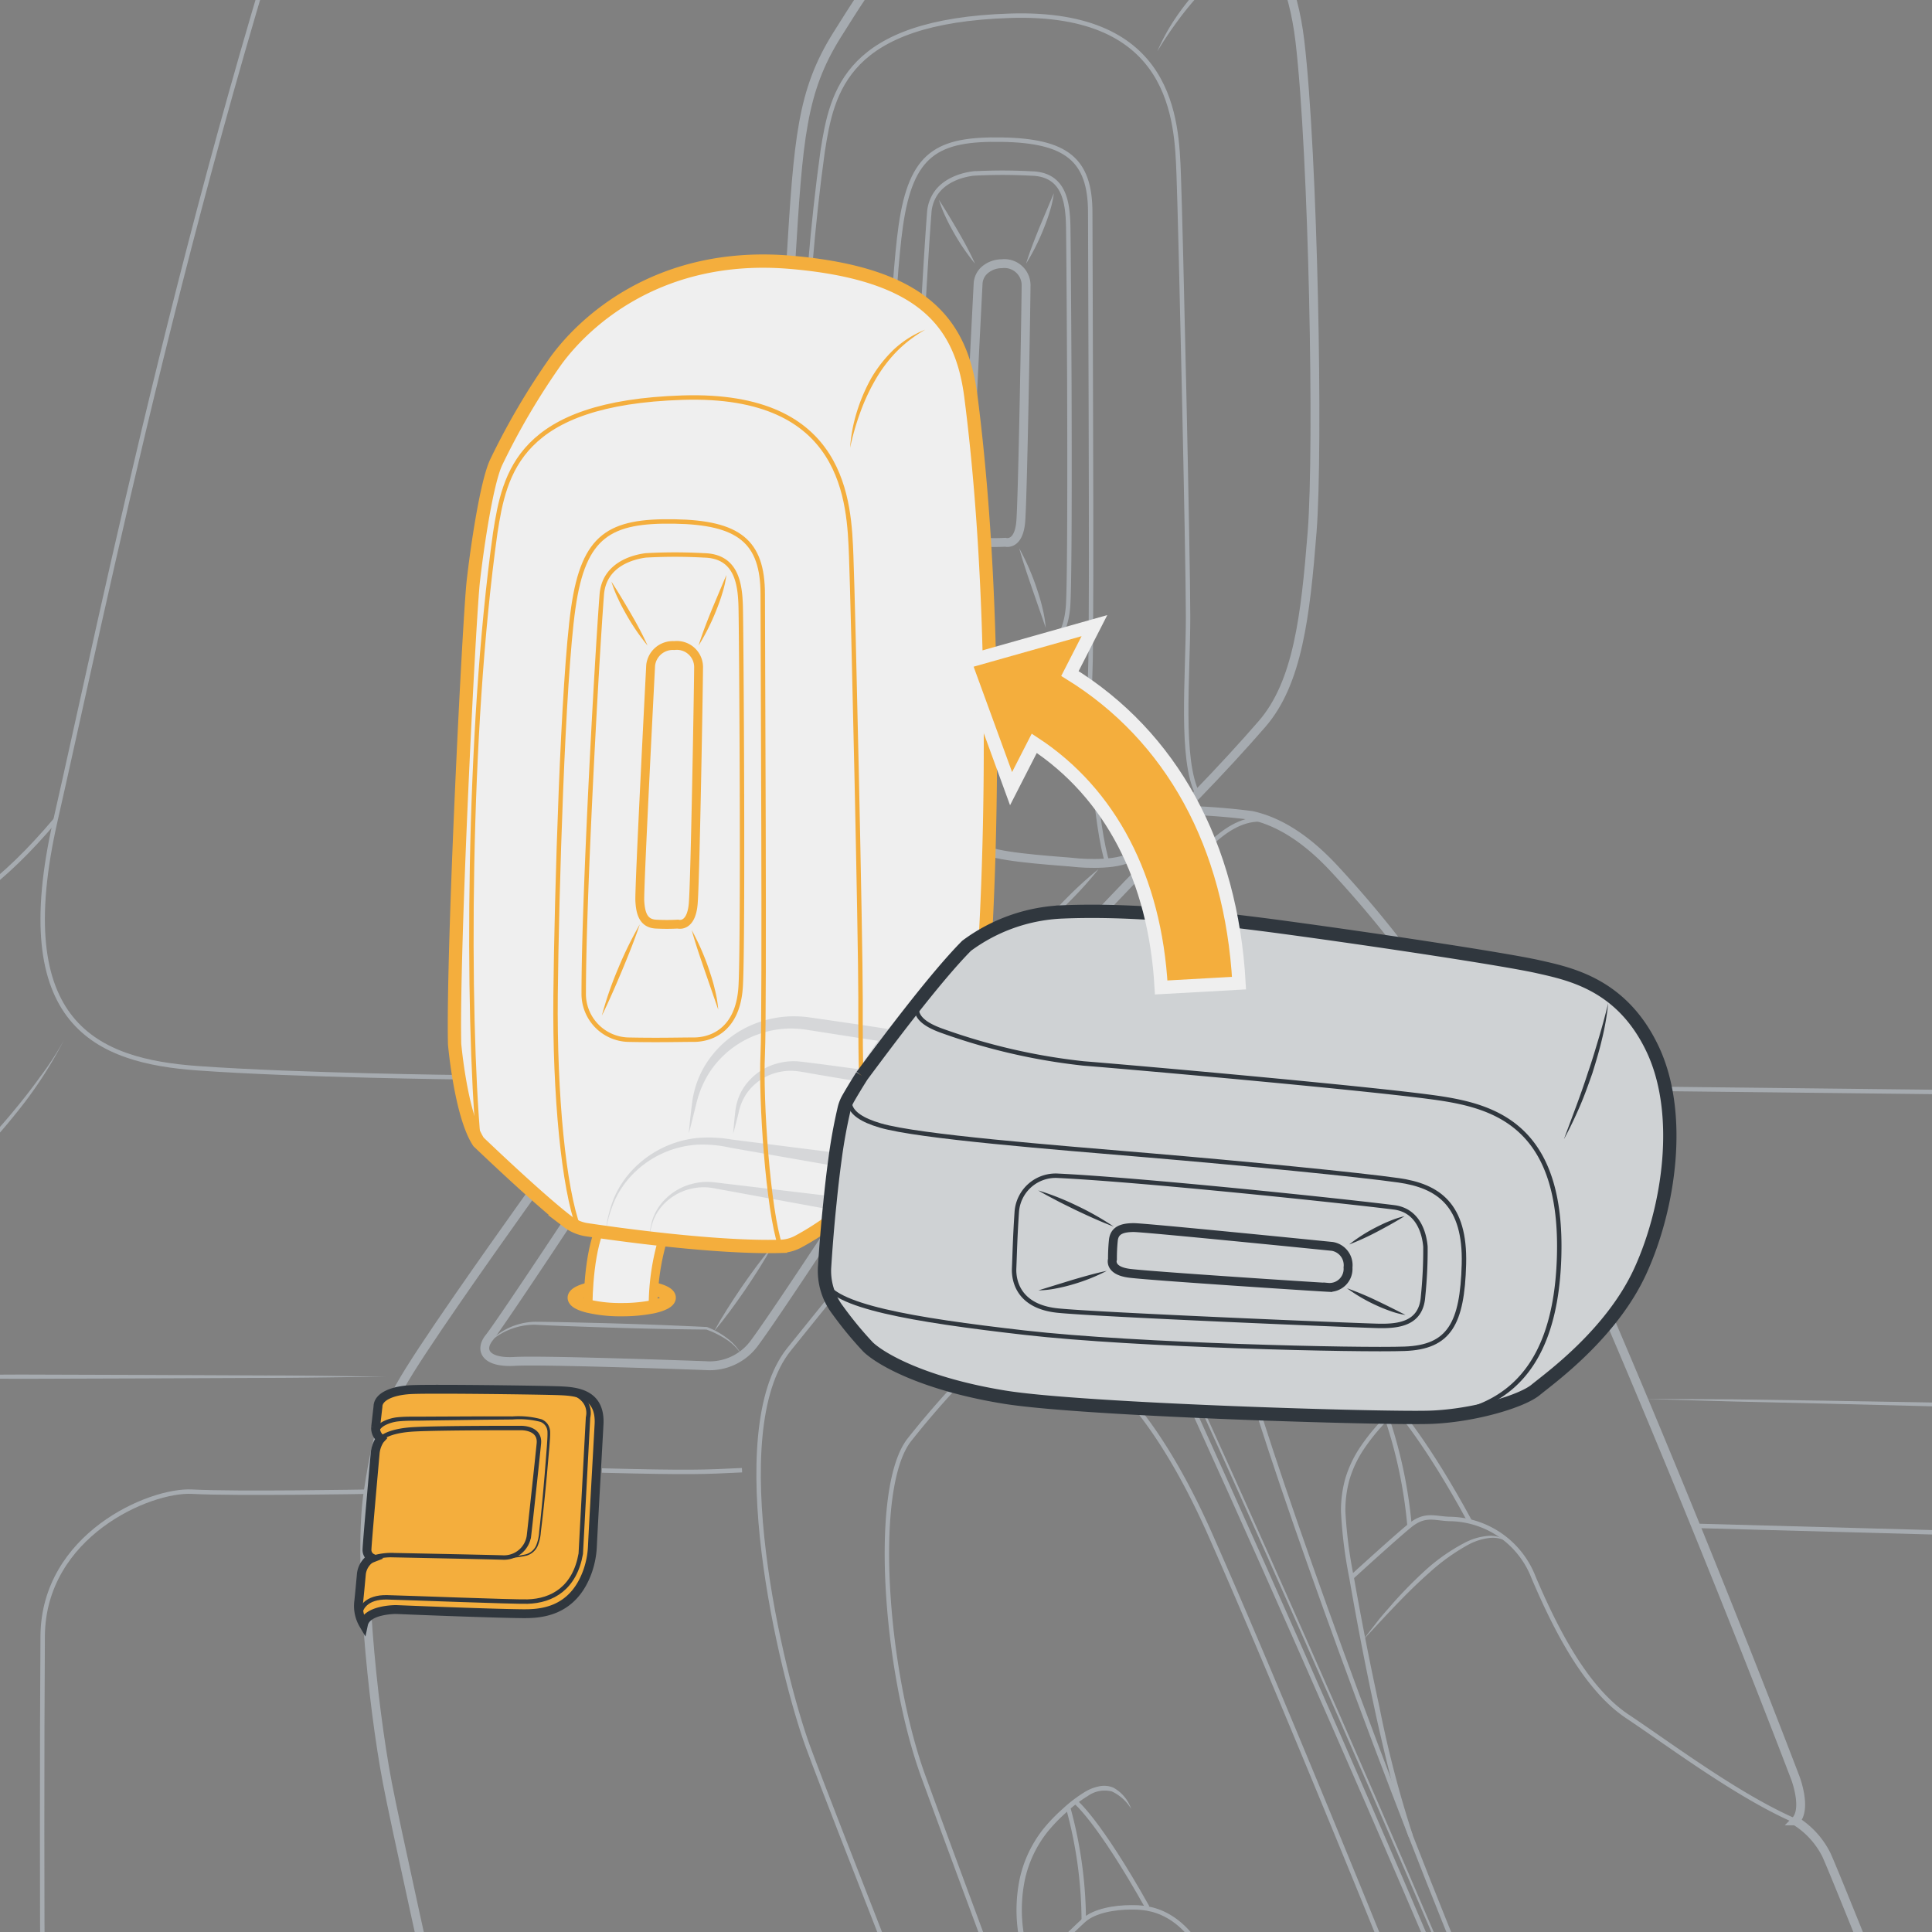 <svg xmlns="http://www.w3.org/2000/svg" width="218" height="218" viewBox="0 0 218 218"><rect x="0" y="0" width="218" height="218" fill="#808080" stroke="none"/><g id="a3dabea5-79a0-4720-a4cd-a27a883885fc" data-name="below"><path d="M109.548,44.748c3.82,29.64,1.65,64.72,1.06,68.36a57.207,57.207,0,0,1-3.05,9.56c-5.39,7.57-10.78,13.82-17.5,17.44a4.482,4.482,0,0,1-2,.53,108.312,108.312,0,0,1-13.28-.77c-2.88-.32-5.47-.66-7.23-.92-.52-.07-.97-.14-1.33-.19a4.769,4.769,0,0,1-2.16-.91c-3.28-2.49-10.06-9-10.06-9-2-3.06-2.7-11.04-2.7-11.04-.24-10.69,1.64-48.16,2.11-52.27s1.53-11.16,2.59-13.39a79.9,79.9,0,0,1,6.69-11.39c3.05-4.23,11.51-12.45,26.55-11.16S108.5,36.528,109.548,44.748Z" style="fill:#efefef"/><path d="M74.778,139.868l-.01.06a20.392,20.392,0,0,0-.99,5.51c-.06.88-.08,1.61-.08,2.01a17.721,17.721,0,0,1-3.55.33,15.967,15.967,0,0,1-3.8-.4c0-.4.02-1.08.06-1.91a24.507,24.507,0,0,1,1.14-6.52C69.308,139.208,71.9,139.548,74.778,139.868Z" style="fill:#efefef"/></g><g id="f2056d7d-a5b3-4790-b6cd-4b8069c721d4" data-name="illustration"><path d="M52.167,121.553s-18.48-.2-29.853-1.016S.99,115.664,6.27,92.512,21.908,17.878,38.764-30.05" style="fill:none;stroke:#a6abb0;stroke-miterlimit:10;stroke-width:0.5px"/><path d="M6.27,92.512c-6.093,7.21-10.763,10.256-16.856,13.1s-35.182,14.215-38,14.926" style="fill:none;stroke:#a6abb0;stroke-miterlimit:10;stroke-width:0.5px"/><line x1="169.145" y1="122.67" x2="316.382" y2="124.295" style="fill:none;stroke:#a6abb0;stroke-miterlimit:10;stroke-width:0.5px"/><path d="M58.7,269.043S45.437,210.25,43.708,201.171s-3.314-25.362-2.161-32.855,1.873-9.486,6.2-16.055,12.393-17.809,12.393-17.809" style="fill:none;stroke:#a6abb0;stroke-miterlimit:10"/><path d="M64.062,137.844s-7.7,11.652-8.855,13.089-.383,2.875,2.875,2.683,21.562.48,21.562.48a6.238,6.238,0,0,0,5.367-2.4c2.108-2.779,10.077-14.954,10.077-14.954" style="fill:none;stroke:#a6abb0;stroke-miterlimit:10"/><path d="M54.717,151.965a7.414,7.414,0,0,1,5.663-2.822c2.152.014,4.3.073,6.456.123q6.456.155,12.909.467h.025l.017.007a9.083,9.083,0,0,1,2.267,1.269,5.719,5.719,0,0,1,1.673,1.946,5.653,5.653,0,0,0-1.768-1.814,10.544,10.544,0,0,0-2.266-1.125l.042.008q-6.457-.059-12.9-.29c-2.15-.076-4.3-.143-6.45-.255A7.559,7.559,0,0,0,54.717,151.965Z" style="fill:#a6abb0"/><path d="M80.568,150.23c.931-1.707,1.986-3.328,3.069-4.93,1.1-1.592,2.228-3.163,3.482-4.648-.93,1.707-1.985,3.328-3.069,4.93C82.95,147.172,81.821,148.743,80.568,150.23Z" style="fill:#a6abb0"/><path d="M107.982,240.88c.166-.5-13.8-35.582-16.794-43.73s-9.643-35.574-2.161-44.889S111.755,124.3,111.755,124.3" style="fill:none;stroke:#a6abb0;stroke-miterlimit:10;stroke-width:0.5px"/><path d="M107.556,122.67c3.9-.268,9.149,2.146,14.59,10.526s44.113,96.67,47.417,106.58" style="fill:none;stroke:#a6abb0;stroke-miterlimit:10;stroke-width:0.5px"/><path d="M108.109,121.573c3.9-.268,9.149,2.146,14.59,10.526s44.112,96.669,47.416,106.58" style="fill:none;stroke:#a6abb0;stroke-miterlimit:10;stroke-width:0.25px"/><path d="M89.233,29.6c.851-14.041,1.227-19.3,5.234-25.685s6.771-10.768,13.089-14.4,14.457-4.258,22.47-3.381,15.151,5.759,16.653,18.531,2.129,45.826,1.377,55.342-1.627,17.029-5.634,21.662S131.4,93.689,127.9,96.443c-1.252,1.252-5.635,1-6.636.877s-7.7-.489-9.675-1.246" style="fill:none;stroke:#a6abb0;stroke-miterlimit:10"/><path d="M135.138,89.588c-1.99-3.87-1.08-13.23-1.08-20.04s-.83-43.93-1.06-49.92-.59-18.44-19.03-17.85-20.08,8.46-21.14,15.27c-.56,4.03-1.03,8.33-1.4,12.78" style="fill:none;stroke:#a6abb0;stroke-miterlimit:10;stroke-width:0.5px"/><path d="M125.008,97.548c-1.41-4.19-2.23-16.49-1.99-21.66.13-2.85.11-16.55.07-29.26-.02-10.31-.07-19.97-.07-22.65,0-5.99-2.71-8.1-9.98-8.22s-10.23,1.53-11.4,9.75c-.24,1.68-.46,4.02-.66,6.78" style="fill:none;stroke:#a6abb0;stroke-miterlimit:10;stroke-width:0.5px"/><path d="M104.2,34.228c.25-4.34.48-7.99.65-10.2a4.393,4.393,0,0,1,.46-1.72c1.04-2.1,3.54-2.61,4.52-2.73a60.1,60.1,0,0,1,6.55,0c3.62.08,4.07,3.09,4.15,5.73.03,1.19.09,9.05.13,17.77.04,10.51.03,22.28-.13,25.12-.3,5.2-3.62,6.03-5.28,6.03-.96,0-2.13.02-3.61.03" style="fill:none;stroke:#a6abb0;stroke-miterlimit:10;stroke-width:0.5px"/><path d="M111.078,61.188a22.014,22.014,0,0,0,2.36,0s1.51.45,1.74-2.34.6-25.02.6-26.53a2.448,2.448,0,0,0-2.74-2.56,2.964,2.964,0,0,0-1.95.73,2.2,2.2,0,0,0-.72,1.48s-.36,6.99-.69,13.81" style="fill:none;stroke:#a6abb0;stroke-miterlimit:10"/><path d="M130.592,5.786A22.561,22.561,0,0,1,132.6,2.1a28.6,28.6,0,0,1,2.6-3.317,22.684,22.684,0,0,1,3.151-2.805,16.668,16.668,0,0,1,3.685-2.019,25.692,25.692,0,0,0-3.451,2.325A26.309,26.309,0,0,0,135.563-.88a34.86,34.86,0,0,0-2.65,3.2Q131.674,3.989,130.592,5.786Z" style="fill:#a6abb0"/><path d="M110.017,29.752a24.381,24.381,0,0,1-2.353-3.425c-.339-.6-.675-1.21-.961-1.843a13.865,13.865,0,0,1-.76-1.942c.757,1.169,1.461,2.344,2.154,3.536S109.449,28.479,110.017,29.752Z" style="fill:#a6abb0"/><path d="M115.779,29.752c.419-1.377.949-2.7,1.477-4.019l1.657-3.939a11.687,11.687,0,0,1-.471,2.1c-.2.69-.457,1.359-.723,2.024A24.938,24.938,0,0,1,115.779,29.752Z" style="fill:#a6abb0"/><path d="M115.005,61.865a27.679,27.679,0,0,1,1.917,4.348c.251.752.5,1.506.677,2.281a14.247,14.247,0,0,1,.4,2.35l-1.549-4.467C115.943,64.886,115.425,63.4,115.005,61.865Z" style="fill:#a6abb0"/><path d="M111.055,108.012s7.023.453,8.722-.679,8.944-9.511,12.68-12.568c0,0,1.1-.815.843-1.468s-.563-1.279-.563-1.279" style="fill:none;stroke:#a6abb0;stroke-miterlimit:10"/><path d="M111.267,104.307a17.057,17.057,0,0,1,3.983-.025,3.761,3.761,0,0,1,1.914.765,5.043,5.043,0,0,1,1.193,1.627,9.406,9.406,0,0,0-1.422-1.318,4.256,4.256,0,0,0-1.758-.579C113.9,104.6,112.576,104.552,111.267,104.307Z" style="fill:#a6abb0"/><path d="M117.117,104.953a42.849,42.849,0,0,1,3.249-3.622,42.04,42.04,0,0,1,3.6-3.27,42.2,42.2,0,0,1-3.249,3.622A42.681,42.681,0,0,1,117.117,104.953Z" style="fill:#a6abb0"/><path d="M133.34,91.417a75.223,75.223,0,0,1,7.921.6c3.393.757,6.476,2.962,9.332,6.043,8.932,9.636,19.574,24.014,31.213,51.243s20.784,51.338,20.784,51.338,1.33,3.492,0,4.822a9.505,9.505,0,0,1,3.491,3.824c1.164,2.494,13.468,33.421,13.468,33.421" style="fill:none;stroke:#a6abb0;stroke-miterlimit:10"/><path d="M43.635,155.337c-4.586.046-9.173.139-13.759.141l-13.759.058-13.759.044-13.759-.059.027,0a20.255,20.255,0,0,1-6.475-.43,18.3,18.3,0,0,1-5.963-2.514,16.769,16.769,0,0,1-4.593-4.534,22.168,22.168,0,0,1-2.782-5.812,22.054,22.054,0,0,0,2.9,5.726,17.373,17.373,0,0,0,4.618,4.4,17.987,17.987,0,0,0,5.888,2.428,19.915,19.915,0,0,0,6.352.375h.026L2.358,155.1l13.759.043,13.759.059C34.462,155.2,39.049,155.291,43.635,155.337Z" style="fill:#a6abb0"/><path d="M7.222,117.346a47.342,47.342,0,0,1-5.486,8.367,68.32,68.32,0,0,1-6.829,7.341A59.24,59.24,0,0,1-13,139.215a52.568,52.568,0,0,1-8.871,4.637l2.235-1.124,1.115-.562,1.076-.635,2.157-1.252,2.075-1.384a63.389,63.389,0,0,0,7.786-6.208,74.136,74.136,0,0,0,6.871-7.216c1.062-1.28,2.1-2.585,3.062-3.94A33.357,33.357,0,0,0,7.222,117.346Z" style="fill:#a6abb0"/><path d="M41.547,168.316s-15.038.263-19.86,0S4.9,173.237,4.815,184.612s-.079,33.655,0,38.477,6.563,15.966,17.2,16.379,30.147.467,30.147.467" style="fill:none;stroke:#a6abb0;stroke-miterlimit:10;stroke-width:0.5px"/><path d="M123.112,251.521c-.166-.5-14.55-39.074-18.914-51.045s-5.86-32.755-1.537-38.076a98.879,98.879,0,0,1,9.777-10.641c2.028-1.829,13.168-3.326,24.142,21.448S166.509,245.7,166.509,245.7" style="fill:none;stroke:#a6abb0;stroke-miterlimit:10;stroke-width:0.5px"/><path d="M169.145,231.568c-10.118-23.277-23.087-58.859-27.909-74.655s-5.986-33.742-1.164-39.567,6.463-8.009,8.3-9.245,9.158-3.8,22.042,17.765" style="fill:none;stroke:#a6abb0;stroke-miterlimit:10;stroke-width:0.5px"/><path d="M113.283,122.651s18.585-22.27,21.855-25.928,7.223-6.535,12.108-1.753" style="fill:none;stroke:#a6abb0;stroke-miterlimit:10;stroke-width:0.5px"/><path d="M67.915,165.927c10.1.255,11.555.173,15.812-.035" style="fill:none;stroke:#a6abb0;stroke-miterlimit:10;stroke-width:0.5px"/><path d="M185.421,157.847l10.163.051,10.162.146,20.323.348,20.318.62,10.156.387q5.076.254,10.147.586-5.077-.218-10.156-.342l-10.157-.3-20.319-.454-20.318-.516-10.16-.234Z" style="fill:#a6abb0"/><line x1="191.334" y1="172.171" x2="266.69" y2="174.222" style="fill:none;stroke:#a6abb0;stroke-miterlimit:10;stroke-width:0.5px"/><path d="M119.6,242.768a211.964,211.964,0,0,1-4.674-24.437,17.482,17.482,0,0,1,.122-6.281,13.773,13.773,0,0,1,2.686-5.689,19.109,19.109,0,0,1,2.188-2.27,15.47,15.47,0,0,1,2.518-1.912,4.865,4.865,0,0,1,1.515-.6,2.7,2.7,0,0,1,1.665.13,4.339,4.339,0,0,1,2.024,2.412,5.021,5.021,0,0,0-2.191-1.982,3.293,3.293,0,0,0-2.731.53,14.955,14.955,0,0,0-2.417,1.847,18.633,18.633,0,0,0-2.116,2.2,13.186,13.186,0,0,0-2.56,5.456,16.864,16.864,0,0,0-.1,6.079c.537,4.1,1.232,8.181,2,12.247s1.592,8.122,2.558,12.147Z" style="fill:#a6abb0"/><path d="M121.32,203.281s2.55,1.956,8.149,11.937" style="fill:none;stroke:#a6abb0;stroke-miterlimit:10;stroke-width:0.5px"/><path d="M115.891,222.916s5.179-5.142,6.4-6.237,3.529-1.461,5.355-1.461,6.147.059,9.342,7.7,7.212,13.847,9.647,15.064,16.188,10.225,18.5,11.077,4.5,1.217,6.208-2.191" style="fill:none;stroke:#a6abb0;stroke-miterlimit:10;stroke-width:0.5px"/><path d="M158.949,207.269a71.37,71.37,0,0,1-2.151-7.207c-.609-2.427-1.186-4.86-1.71-7.305q-1.566-7.335-2.844-14.726a51.112,51.112,0,0,1-.933-7.469,13.277,13.277,0,0,1,.5-3.771,13.1,13.1,0,0,1,1.623-3.438,22.634,22.634,0,0,1,2.356-2.958,16.774,16.774,0,0,1,2.811-2.543,6.074,6.074,0,0,1,1.743-.846,3.042,3.042,0,0,1,1.961.135,5.666,5.666,0,0,1,2.461,2.844,6.514,6.514,0,0,0-2.6-2.5,2.643,2.643,0,0,0-1.708-.062,6.16,6.16,0,0,0-1.6.8,16.316,16.316,0,0,0-2.724,2.485,22.107,22.107,0,0,0-2.3,2.9,12.6,12.6,0,0,0-1.554,3.317,12.855,12.855,0,0,0-.47,3.634,50.927,50.927,0,0,0,.952,7.381q1.3,7.373,2.891,14.693a124.985,124.985,0,0,0,3.764,14.455Z" style="fill:#a6abb0"/><path d="M157.6,158.916s3.384,3.748,8.253,12.755" style="fill:none;stroke:#a6abb0;stroke-miterlimit:10;stroke-width:0.5px"/><path d="M152.5,177.988s4.718-4.314,6.544-5.817,2.921-.772,4.747-.772a10.286,10.286,0,0,1,9.251,6.589c2.434,5.705,5.842,12.521,10.59,15.686s12.47,8.974,18.955,11.79" style="fill:none;stroke:#a6abb0;stroke-miterlimit:10;stroke-width:0.5px"/><path d="M170.488,174.222a3.327,3.327,0,0,0-2.467-.679,6.676,6.676,0,0,0-2.462.822,22.886,22.886,0,0,0-4.276,3.089c-2.664,2.342-5.038,5-7.478,7.6.533-.716,1.092-1.411,1.638-2.119s1.158-1.359,1.735-2.041a50.543,50.543,0,0,1,3.775-3.818,21.258,21.258,0,0,1,4.438-3.058,6.911,6.911,0,0,1,2.615-.722A3.331,3.331,0,0,1,170.488,174.222Z" style="fill:#a6abb0"/><path d="M120.568,204.121a48.707,48.707,0,0,1,1.72,12.558" style="fill:none;stroke:#a6abb0;stroke-miterlimit:10;stroke-width:0.5px"/><path d="M156.491,159.985a52.869,52.869,0,0,1,2.556,12.186" style="fill:none;stroke:#a6abb0;stroke-miterlimit:10;stroke-width:0.5px"/><path d="M95.922,50.524a17.752,17.752,0,0,1,.764-4.056,19.9,19.9,0,0,1,1.632-3.814,14.9,14.9,0,0,1,2.581-3.26,11.33,11.33,0,0,1,3.5-2.193,14.915,14.915,0,0,0-3.229,2.468A16.26,16.26,0,0,0,98.75,42.9a22.725,22.725,0,0,0-1.7,3.686A29.041,29.041,0,0,0,95.922,50.524Z" style="fill:#f4ae3d"/><path d="M66.31,177.274a9.812,9.812,0,0,0,.536-2.8c.143-2.988.589-10.773.748-13.759.181-3.394-2.411-3.7-4.361-3.783s-14.446-.244-16.783-.136-3.794.865-3.8,1.916c0,0-.179,1.538-.267,2.339a1.492,1.492,0,0,0,.588,1.285,1.548,1.548,0,0,0-.222.31A3.3,3.3,0,0,0,42.331,164c-.19,2.131-.9,10.1-.918,10.787a1.027,1.027,0,0,0,.575,1.025,1.494,1.494,0,0,0-.583.409,2.454,2.454,0,0,0-.635,1.452c-.061.679-.17,1.867-.284,2.97a4.1,4.1,0,0,0,.527,2.653c.363-1.717,3.689-1.682,3.689-1.682s9.989.42,14.191.468C60.77,182.1,64.621,182.055,66.31,177.274Z" style="fill:#f4ae3d;stroke:#30373e;stroke-miterlimit:10"/><path d="M42.338,161.983a.958.958,0,0,1,.175-1.023,2.222,2.222,0,0,1,.705-.565,4.726,4.726,0,0,1,1.631-.477c1.122-.11,2.179-.047,3.265-.073l6.482-.028,3.242.006a9.79,9.79,0,0,1,3.27.324,1.629,1.629,0,0,1,.692.55,1.684,1.684,0,0,1,.275.836c.018.572-.044,1.1-.078,1.641l-.284,3.23c-.2,2.151-.416,4.3-.684,6.448a5.031,5.031,0,0,1-.365,1.6,1.964,1.964,0,0,1-1.235,1.075,10.978,10.978,0,0,1-3.241.26c-4.322-.065-8.64-.195-12.959-.318,4.32.079,8.64.165,12.959.187a10.957,10.957,0,0,0,3.188-.283,1.787,1.787,0,0,0,1.127-1,4.83,4.83,0,0,0,.335-1.547c.246-2.143.437-4.3.621-6.447l.252-3.228c.03-.534.084-1.087.063-1.595a1.243,1.243,0,0,0-.794-1.12,9.652,9.652,0,0,0-3.143-.268L54.6,160.2l-6.479.087c-1.072.035-2.182-.012-3.21.1a4.29,4.29,0,0,0-1.459.438,1.775,1.775,0,0,0-.548.441.5.5,0,0,0-.126.48Z" style="fill:#30373e"/><path d="M40.677,182.559c-.224-1.1.707-2.378,3-2.322s14.272.522,15.835.48c2.831-.075,5.343-1.55,6.02-5.4l.82-15.375s.659-2.233-2.365-2.967" style="fill:none;stroke:#30373e;stroke-miterlimit:10;stroke-width:0.5px"/><path d="M42.968,162.336s.733-.9,3.784-1.06,11.978-.144,11.978-.144,2.253-.094,2.074,1.746-1.035,9.741-1.125,10.467a2.845,2.845,0,0,1-2.946,2.4c-2.08-.063-12.616-.274-12.616-.274a7,7,0,0,0-2.129.338" style="fill:none;stroke:#30373e;stroke-miterlimit:10;stroke-width:0.5px"/></g><g id="f2d4bead-7542-4896-b225-b13a86d5a777" data-name="above"><g style="opacity:0.34"><path d="M73.227,139.69a12.582,12.582,0,0,1,.367-1.978,5.822,5.822,0,0,1,.935-1.8,6.572,6.572,0,0,1,3.366-2.277l.023-.007.04,0h.02l-.064.008a6.652,6.652,0,0,1,2.042-.276c.71.026,1.339.142,2,.208l3.934.467,7.868.934-.223,1.483-7.8-1.426-3.9-.713c-.645-.106-1.313-.267-1.921-.325a6.052,6.052,0,0,0-1.88.137l-.04.009h-.045l.063-.008a6.2,6.2,0,0,0-3.3,1.949,5.634,5.634,0,0,0-1.011,1.683A12.352,12.352,0,0,0,73.227,139.69Z" style="fill:#a6abb0"/></g><g style="opacity:0.34"><path d="M94.107,131.55l-7.771-1.358-3.886-.68a14.319,14.319,0,0,0-3.819-.348,11.177,11.177,0,0,0-6.912,3.018,10.459,10.459,0,0,0-2.286,3.123,14.023,14.023,0,0,0-1.1,3.759,14.121,14.121,0,0,1,.927-3.836,10.763,10.763,0,0,1,2.193-3.312,11.742,11.742,0,0,1,7.108-3.5,15.164,15.164,0,0,1,4.026.168l3.913.494,7.828.988Z" style="fill:#a6abb0"/></g><g style="opacity:0.34"><path d="M77.718,127.9c.113-1.257.247-2.5.417-3.76a10.856,10.856,0,0,1,1.259-3.656,11.488,11.488,0,0,1,5.892-5.018,12.152,12.152,0,0,1,3.886-.785,13.594,13.594,0,0,1,2,.093l1.867.268c2.485.365,4.973.715,7.453,1.112l1.217.195-.735.974c-1.091,1.448-2.12,2.94-3.126,4.445l-.257.385-.432-.072-4.76-.8c-.783-.133-1.6-.293-2.356-.4a6.169,6.169,0,0,0-2.2.1,6,6,0,0,0-3.644,2.475,6.135,6.135,0,0,0-.865,2.141c-.187.782-.393,1.561-.608,2.339.064-.805.137-1.61.23-2.411a6.336,6.336,0,0,1,.707-2.389,6.568,6.568,0,0,1,3.928-3.11,6.881,6.881,0,0,1,2.579-.253c.844.083,1.609.2,2.417.292l4.782.643-.69.313c.966-1.576,2.027-3.086,3.114-4.575l.482,1.169c-2.487-.352-4.967-.752-7.449-1.136l-1.859-.291a12.207,12.207,0,0,0-1.761-.134,11,11,0,0,0-3.484.595,10.869,10.869,0,0,0-5.609,4.273,11.3,11.3,0,0,0-1.468,3.325C78.333,125.451,78.052,126.681,77.718,127.9Z" style="fill:#a6abb0"/></g><path d="M54,128.847c-1.292-14.447-1.292-46.042,1.88-68.71,1.057-6.813,2.7-14.682,21.141-15.269S95.811,56.731,96.046,62.721,97.1,105.826,97.1,112.638,97,129.323,98.987,133.2" style="fill:none;stroke:#f4ae3d;stroke-miterlimit:10;stroke-width:0.5px"/><path d="M65.271,138.5c-1.642-4.372-2.7-14.825-2.582-26.218s.822-35.471,2-43.693,4.128-9.866,11.4-9.748,9.975,2.231,9.975,8.221.235,46.747,0,51.915.581,17.468,1.994,21.654" style="fill:none;stroke:#f4ae3d;stroke-miterlimit:10;stroke-width:0.5px"/><path d="M67.9,67.115c-.6,7.921-2.035,34.144-2.035,44.922a5.17,5.17,0,0,0,4.974,5.276c3.467.075,5.8,0,7.462,0s4.975-.829,5.276-6.03.075-40.248,0-42.886-.528-5.653-4.145-5.729a58.916,58.916,0,0,0-6.558,0C71.666,62.819,68.166,63.56,67.9,67.115Z" style="fill:none;stroke:#f4ae3d;stroke-miterlimit:10;stroke-width:0.5px"/><path d="M73.419,75.061s-1.3,25.067-1.225,26.574.452,2.563,1.809,2.638a22.6,22.6,0,0,0,2.487,0s1.508.453,1.734-2.336.6-25.023.6-26.531a2.453,2.453,0,0,0-2.74-2.562A2.516,2.516,0,0,0,73.419,75.061Z" style="fill:none;stroke:#f4ae3d;stroke-miterlimit:10"/><path d="M66.408,145.468c-.99.25-1.61.59-1.61.96s.59.71,1.55.95a15.967,15.967,0,0,0,3.8.4,17.721,17.721,0,0,0,3.55-.33c1.11-.25,1.81-.62,1.81-1.02s-.66-.74-1.73-.99" style="fill:none;stroke:#f4ae3d;stroke-miterlimit:10;stroke-width:1.5px"/><path d="M66.352,147.775s-.083-5.38,1.2-8.822" style="fill:none;stroke:#f4ae3d;stroke-miterlimit:10"/><path d="M73.7,147.775a26.671,26.671,0,0,1,1.066-7.846" style="fill:none;stroke:#f4ae3d;stroke-miterlimit:10"/><path d="M73.065,72.84a24.381,24.381,0,0,1-2.353-3.425c-.34-.6-.675-1.209-.961-1.843a13.743,13.743,0,0,1-.76-1.942c.757,1.169,1.461,2.344,2.154,3.536S72.5,71.567,73.065,72.84Z" style="fill:#f4ae3d"/><path d="M78.827,72.84c.419-1.377.948-2.7,1.477-4.019l1.656-3.939a11.6,11.6,0,0,1-.47,2.1c-.2.69-.458,1.359-.723,2.024A25.028,25.028,0,0,1,78.827,72.84Z" style="fill:#f4ae3d"/><path d="M78.053,104.953a27.715,27.715,0,0,1,1.916,4.348c.252.752.5,1.506.677,2.281a14.144,14.144,0,0,1,.4,2.35L79.5,109.465C78.99,107.974,78.473,106.488,78.053,104.953Z" style="fill:#f4ae3d"/><path d="M72.191,104.307c-.594,1.77-1.291,3.489-2,5.2-.363.854-.719,1.71-1.1,2.555s-.756,1.7-1.18,2.53a40.154,40.154,0,0,1,1.823-5.277A42.358,42.358,0,0,1,72.191,104.307Z" style="fill:#f4ae3d"/><path d="M66.221,138.759c3.456.517,14.55,2.071,21.835,1.876a4.5,4.5,0,0,0,2.005-.529c6.72-3.615,12.108-9.869,17.495-17.436a56.8,56.8,0,0,0,3.054-9.562c.587-3.641,2.754-38.719-1.057-68.358-1.057-8.221-5.285-13.859-20.32-15.151s-23.49,6.93-26.544,11.158A80.1,80.1,0,0,0,55.994,52.15c-1.057,2.231-2.114,9.279-2.584,13.39s-2.349,41.578-2.114,52.266c0,0,.7,7.987,2.7,11.041,0,0,6.782,6.507,10.065,9A4.716,4.716,0,0,0,66.221,138.759Z" style="fill:none;stroke:#f4ae3d;stroke-miterlimit:10;stroke-width:1.5px"/><path d="M93.044,142.891c.294-4.357,1-12.931,2.239-17.893a4.3,4.3,0,0,1,.434-1.074,86.558,86.558,0,0,1,13.351-17.207,19.519,19.519,0,0,1,10.823-3.82c6.548-.273,14.188.273,24.92,1.728s25.1,3.638,28.74,4.457,9.459,2,12.915,9.277,1.91,17.889-1.364,25.042-10.277,12.156-11.823,13.429-6.913,2.911-11.824,3.092-39.2-.818-48.112-2.273-13.825-4.184-15.371-5.639a42.386,42.386,0,0,1-3.465-4.2A7.352,7.352,0,0,1,93.044,142.891Z" style="fill:#cfd2d4"/><path d="M157.281,136.231c-6.671-.832-28.776-3.124-37.886-3.56a4.4,4.4,0,0,0-4.664,4.049c-.2,2.967-.238,4.972-.3,6.392s.5,4.3,4.88,4.764,34.016,1.693,36.249,1.735,4.8-.224,5.012-3.32a50.981,50.981,0,0,0,.269-5.618C160.758,139.634,160.275,136.6,157.281,136.231Z" style="fill:none;stroke:#30373e;stroke-miterlimit:10;stroke-width:0.5px"/><path d="M150.338,140.64s-21.134-2.128-22.411-2.124-2.185.284-2.3,1.443a19.928,19.928,0,0,0-.1,2.131s-.444,1.273,1.9,1.58,21.126,1.528,22.4,1.589a2.092,2.092,0,0,0,2.278-2.243A2.149,2.149,0,0,0,150.338,140.64Z" style="fill:none;stroke:#30373e;stroke-miterlimit:10"/><path d="M152.23,140.426a18.2,18.2,0,0,1,2.971-1.907c.525-.266,1.052-.529,1.6-.743a10.584,10.584,0,0,1,1.687-.548c-1.007.627-2.024,1.187-3.059,1.734A29.561,29.561,0,0,1,152.23,140.426Z" style="fill:#30373e"/><path d="M151.994,145.363a33.69,33.69,0,0,1,3.353,1.4c1.09.518,2.157,1.056,3.245,1.611a9.115,9.115,0,0,1-1.772-.464,17.109,17.109,0,0,1-1.686-.695A18.574,18.574,0,0,1,151.994,145.363Z" style="fill:#30373e"/><path d="M124.882,143.4a20.913,20.913,0,0,1-3.74,1.5,18.987,18.987,0,0,1-1.96.48,10.948,10.948,0,0,1-2.012.221l3.829-1.18C122.279,144.05,123.558,143.673,124.882,143.4Z" style="fill:#30373e"/><path d="M125.669,138.405c-1.486-.556-2.913-1.216-4.335-1.889-.7-.347-1.414-.687-2.11-1.056s-1.4-.728-2.077-1.138a30.079,30.079,0,0,1,4.4,1.743A31.722,31.722,0,0,1,125.669,138.405Z" style="fill:#30373e"/><path d="M96.344,122.856c-.627,1.068-1.373,2.869,2.993,4.143s19.554,2.455,30.286,3.365,23.738,2.183,28.194,2.819,7.549,2.729,7.367,9.459-1.653,9.368-6.693,9.55-30.142-.364-42.875-1.819-21.8-3.011-22.589-5.871" style="fill:none;stroke:#30373e;stroke-miterlimit:10;stroke-width:0.5px"/><path d="M104.463,111.722c-1.439,1.726-1.761,3.271,1.7,4.545a69.135,69.135,0,0,0,16.1,3.729c5.73.454,34.47,3,40.654,4s13.461,3.5,13.006,17.892-7.725,18.245-17.324,18.05" style="fill:none;stroke:#30373e;stroke-miterlimit:10;stroke-width:0.5px"/><path d="M181.464,113.2a29.562,29.562,0,0,1-.688,4c-.307,1.319-.7,2.615-1.1,3.906-.452,1.276-.9,2.554-1.442,3.793s-1.119,2.462-1.77,3.647l1.412-3.789c.467-1.261.914-2.529,1.326-3.808.442-1.269.822-2.558,1.206-3.846S181.141,114.515,181.464,113.2Z" style="fill:#30373e"/><path d="M97.258,121.388c-.73,1.15-1.24,2.02-1.54,2.54a4.382,4.382,0,0,0-.44,1.07,58.56,58.56,0,0,0-1.06,5.81c-.22,1.61-.41,3.28-.57,4.9-.29,2.75-.48,5.34-.6,7.18a7.3,7.3,0,0,0,1.46,4.92,41.792,41.792,0,0,0,3.46,4.2c1.55,1.46,6.46,4.19,15.37,5.64s43.21,2.46,48.12,2.27,10.27-1.81,11.82-3.09,8.55-6.27,11.82-13.43,4.82-17.76,1.37-25.04-9.28-8.46-12.92-9.28-18-3-28.74-4.45-18.37-2-24.92-1.73a19.468,19.468,0,0,0-10.82,3.82c-3.64,3.67-9.288,11.283-11.81,14.67" style="fill:none;stroke:#30373e;stroke-miterlimit:10;stroke-width:1.5px"/></g><g id="a31882a5-77e2-4649-b511-df8d7dbf07de" data-name="arrows/icons"><path d="M108.879,74.724l14.613-4.13L120.727,76c11.465,7.081,18.21,19.336,19.079,34.932l-8.782.49c-.688-12.293-5.744-21.93-14.322-27.551l-2.617,5.118Z" style="fill:#f4ae3d;stroke:#efefef;stroke-miterlimit:10;stroke-width:1.5px"/></g></svg>
